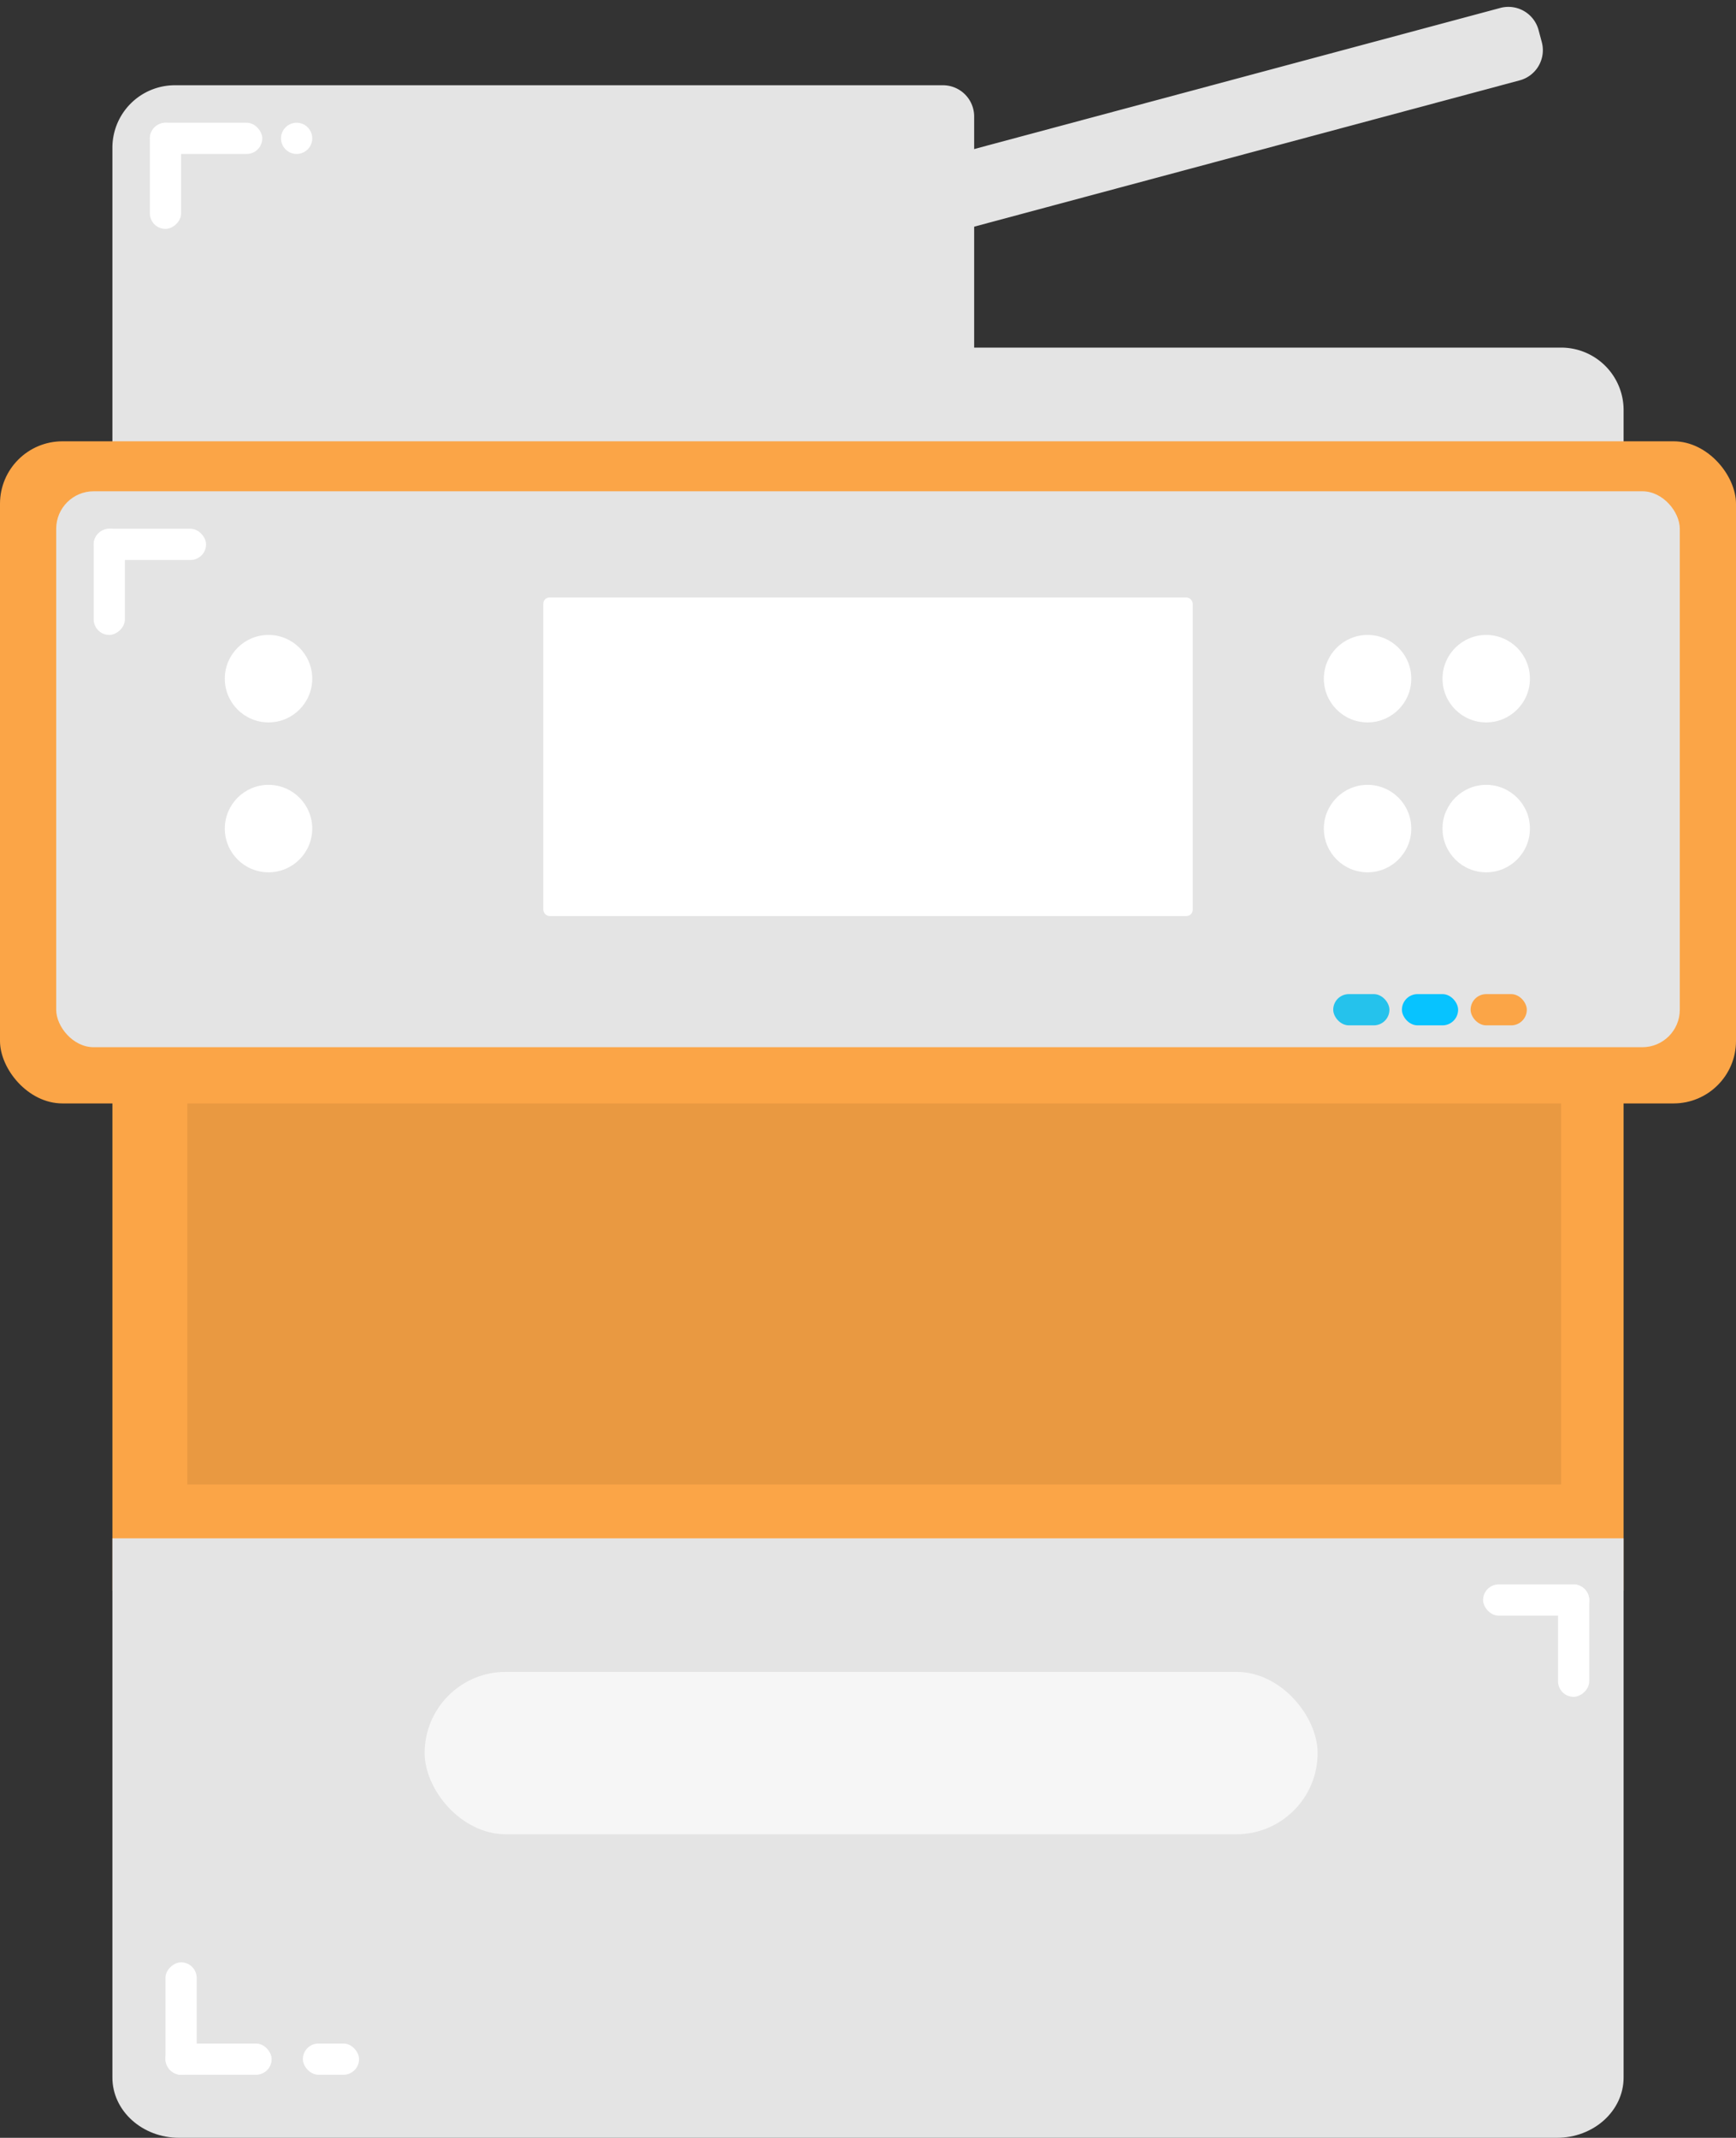<svg xmlns="http://www.w3.org/2000/svg" xmlns:xlink="http://www.w3.org/1999/xlink" width="278" height="342.244" viewBox="0 0 278 342.244">
  <rect x="0" y="0" width="278" height="342.244" fill="#333333" stroke="none"/>
  <defs>
    <clipPath id="clip-path">
      <rect width="36" height="44" fill="none"/>
    </clipPath>
    <clipPath id="clip-path-2">
      <rect width="19" height="44" fill="none"/>
    </clipPath>
  </defs>
  <g id="Group_17" data-name="Group 17" transform="translate(-139 -1496.351)">
    <g id="Group_16" data-name="Group 16">
      <g id="Group_15" data-name="Group 15" transform="translate(-1280 112.727)">
        <g id="Group_14" data-name="Group 14" transform="translate(1419 1383.624)">
          <path id="Rectangle_109" data-name="Rectangle 109" d="M10,0H133a5,5,0,0,1,5,5V58a5,5,0,0,1-5,5H0a0,0,0,0,1,0,0V10A10,10,0,0,1,10,0Z" transform="translate(18 13.649)" fill="#e4e4e4"/>
          <path id="Rectangle_110" data-name="Rectangle 110" d="M0,0H110a0,0,0,0,1,0,0V63a0,0,0,0,1,0,0H10A10,10,0,0,1,0,53V0A0,0,0,0,1,0,0Z" transform="translate(260 118.649) rotate(180)" fill="#e4e4e4"/>
          <rect id="Rectangle_107" data-name="Rectangle 107" width="242" height="105" transform="translate(18 149.649)" fill="#fba547"/>
          <rect id="Rectangle_104" data-name="Rectangle 104" width="278" height="106" rx="10" transform="translate(0 70.649)" fill="#fba547"/>
          <rect id="Rectangle_105" data-name="Rectangle 105" width="260" height="89" rx="6" transform="translate(9 78.649)" fill="#e4e4e4"/>
          <rect id="Rectangle_106" data-name="Rectangle 106" width="104" height="51" rx="1" transform="translate(87 95.649)" fill="#fff"/>
          <g id="Repeat_Grid_1" data-name="Repeat Grid 1" transform="translate(212 101.649)" clip-path="url(#clip-path)">
            <g transform="translate(-1817 -1572)">
              <circle id="Ellipse_29" data-name="Ellipse 29" cx="7" cy="7" r="7" transform="translate(1817 1572)" fill="#fff"/>
              <circle id="Ellipse_30" data-name="Ellipse 30" cx="7" cy="7" r="7" transform="translate(1836 1572)" fill="#fff"/>
              <circle id="Ellipse_31" data-name="Ellipse 31" cx="7" cy="7" r="7" transform="translate(1854 1572)" fill="#fff"/>
              <circle id="Ellipse_32" data-name="Ellipse 32" cx="7" cy="7" r="7" transform="translate(1872 1572)" fill="#fff"/>
            </g>
            <g transform="translate(-1817 -1548)">
              <circle id="Ellipse_29-2" data-name="Ellipse 29" cx="7" cy="7" r="7" transform="translate(1817 1572)" fill="#fff"/>
              <circle id="Ellipse_30-2" data-name="Ellipse 30" cx="7" cy="7" r="7" transform="translate(1836 1572)" fill="#fff"/>
              <circle id="Ellipse_31-2" data-name="Ellipse 31" cx="7" cy="7" r="7" transform="translate(1854 1572)" fill="#fff"/>
              <circle id="Ellipse_32-2" data-name="Ellipse 32" cx="7" cy="7" r="7" transform="translate(1872 1572)" fill="#fff"/>
            </g>
          </g>
          <path id="Path_40" data-name="Path 40" d="M0,0H242V86.329c0,5.327-4.784,9.646-10.684,9.646H10.684C4.784,95.975,0,91.656,0,86.329Z" transform="translate(18 246.269)" fill="#e4e4e4"/>
          <path id="Rectangle_111" data-name="Rectangle 111" d="M0,0H123.112a5,5,0,0,1,5,5V7a5,5,0,0,1-5,5H5A5,5,0,0,1,0,7V0A0,0,0,0,1,0,0Z" transform="matrix(0.966, -0.259, 0.259, 0.966, 121.33, 33.158)" fill="#e4e4e4"/>
          <g id="Repeat_Grid_2" data-name="Repeat Grid 2" transform="translate(36 101.649)" clip-path="url(#clip-path-2)">
            <g transform="translate(-1817 -1572)">
              <circle id="Ellipse_29-3" data-name="Ellipse 29" cx="7" cy="7" r="7" transform="translate(1817 1572)" fill="#fff"/>
              <circle id="Ellipse_30-3" data-name="Ellipse 30" cx="7" cy="7" r="7" transform="translate(1836 1572)" fill="#fff"/>
              <circle id="Ellipse_31-3" data-name="Ellipse 31" cx="7" cy="7" r="7" transform="translate(1854 1572)" fill="#fff"/>
              <circle id="Ellipse_32-3" data-name="Ellipse 32" cx="7" cy="7" r="7" transform="translate(1872 1572)" fill="#fff"/>
            </g>
            <g transform="translate(-1817 -1548)">
              <circle id="Ellipse_29-4" data-name="Ellipse 29" cx="7" cy="7" r="7" transform="translate(1817 1572)" fill="#fff"/>
              <circle id="Ellipse_30-4" data-name="Ellipse 30" cx="7" cy="7" r="7" transform="translate(1836 1572)" fill="#fff"/>
              <circle id="Ellipse_31-4" data-name="Ellipse 31" cx="7" cy="7" r="7" transform="translate(1854 1572)" fill="#fff"/>
              <circle id="Ellipse_32-4" data-name="Ellipse 32" cx="7" cy="7" r="7" transform="translate(1872 1572)" fill="#fff"/>
            </g>
          </g>
        </g>
      </g>
      <rect id="Rectangle_125" data-name="Rectangle 125" width="18" height="5" rx="2.5" transform="translate(154 1581)" fill="#fff"/>
      <rect id="Rectangle_130" data-name="Rectangle 130" width="18" height="5" rx="2.5" transform="translate(165.5 1828.5) rotate(-90)" fill="#fff"/>
      <rect id="Rectangle_135" data-name="Rectangle 135" width="18" height="5" rx="2.5" transform="translate(393.5 1750) rotate(90)" fill="#fff"/>
      <rect id="Rectangle_127" data-name="Rectangle 127" width="18" height="5" rx="2.5" transform="translate(163 1516)" fill="#fff"/>
      <rect id="Rectangle_126" data-name="Rectangle 126" width="17" height="5" rx="2.5" transform="translate(159 1581) rotate(90)" fill="#fff"/>
      <rect id="Rectangle_129" data-name="Rectangle 129" width="17" height="5" rx="2.5" transform="translate(165.5 1823.5)" fill="#fff"/>
      <rect id="Rectangle_134" data-name="Rectangle 134" width="17" height="5" rx="2.5" transform="translate(393.5 1755) rotate(180)" fill="#fff"/>
      <rect id="Rectangle_131" data-name="Rectangle 131" width="9" height="5" rx="2.5" transform="translate(187.5 1823.5)" fill="#fff"/>
      <rect id="Rectangle_137" data-name="Rectangle 137" width="9" height="5" rx="2.5" transform="translate(352.5 1655.5)" fill="#25c2ec"/>
      <rect id="Rectangle_138" data-name="Rectangle 138" width="9" height="5" rx="2.5" transform="translate(363.5 1655.5)" fill="#07c3ff"/>
      <rect id="Rectangle_139" data-name="Rectangle 139" width="9" height="5" rx="2.5" transform="translate(374.5 1655.5)" fill="#fba547"/>
      <rect id="Rectangle_128" data-name="Rectangle 128" width="17" height="5" rx="2.5" transform="translate(168 1516) rotate(90)" fill="#fff"/>
      <circle id="Ellipse_37" data-name="Ellipse 37" cx="2.5" cy="2.5" r="2.5" transform="translate(184 1516)" fill="#fff"/>
    </g>
    <rect id="Rectangle_132" data-name="Rectangle 132" width="143" height="26" rx="13" transform="translate(207 1764)" fill="#f6f6f6"/>
    <rect id="Rectangle_133" data-name="Rectangle 133" width="220" height="61" transform="translate(169 1673)" fill="#e99941"/>
  </g>
</svg>
